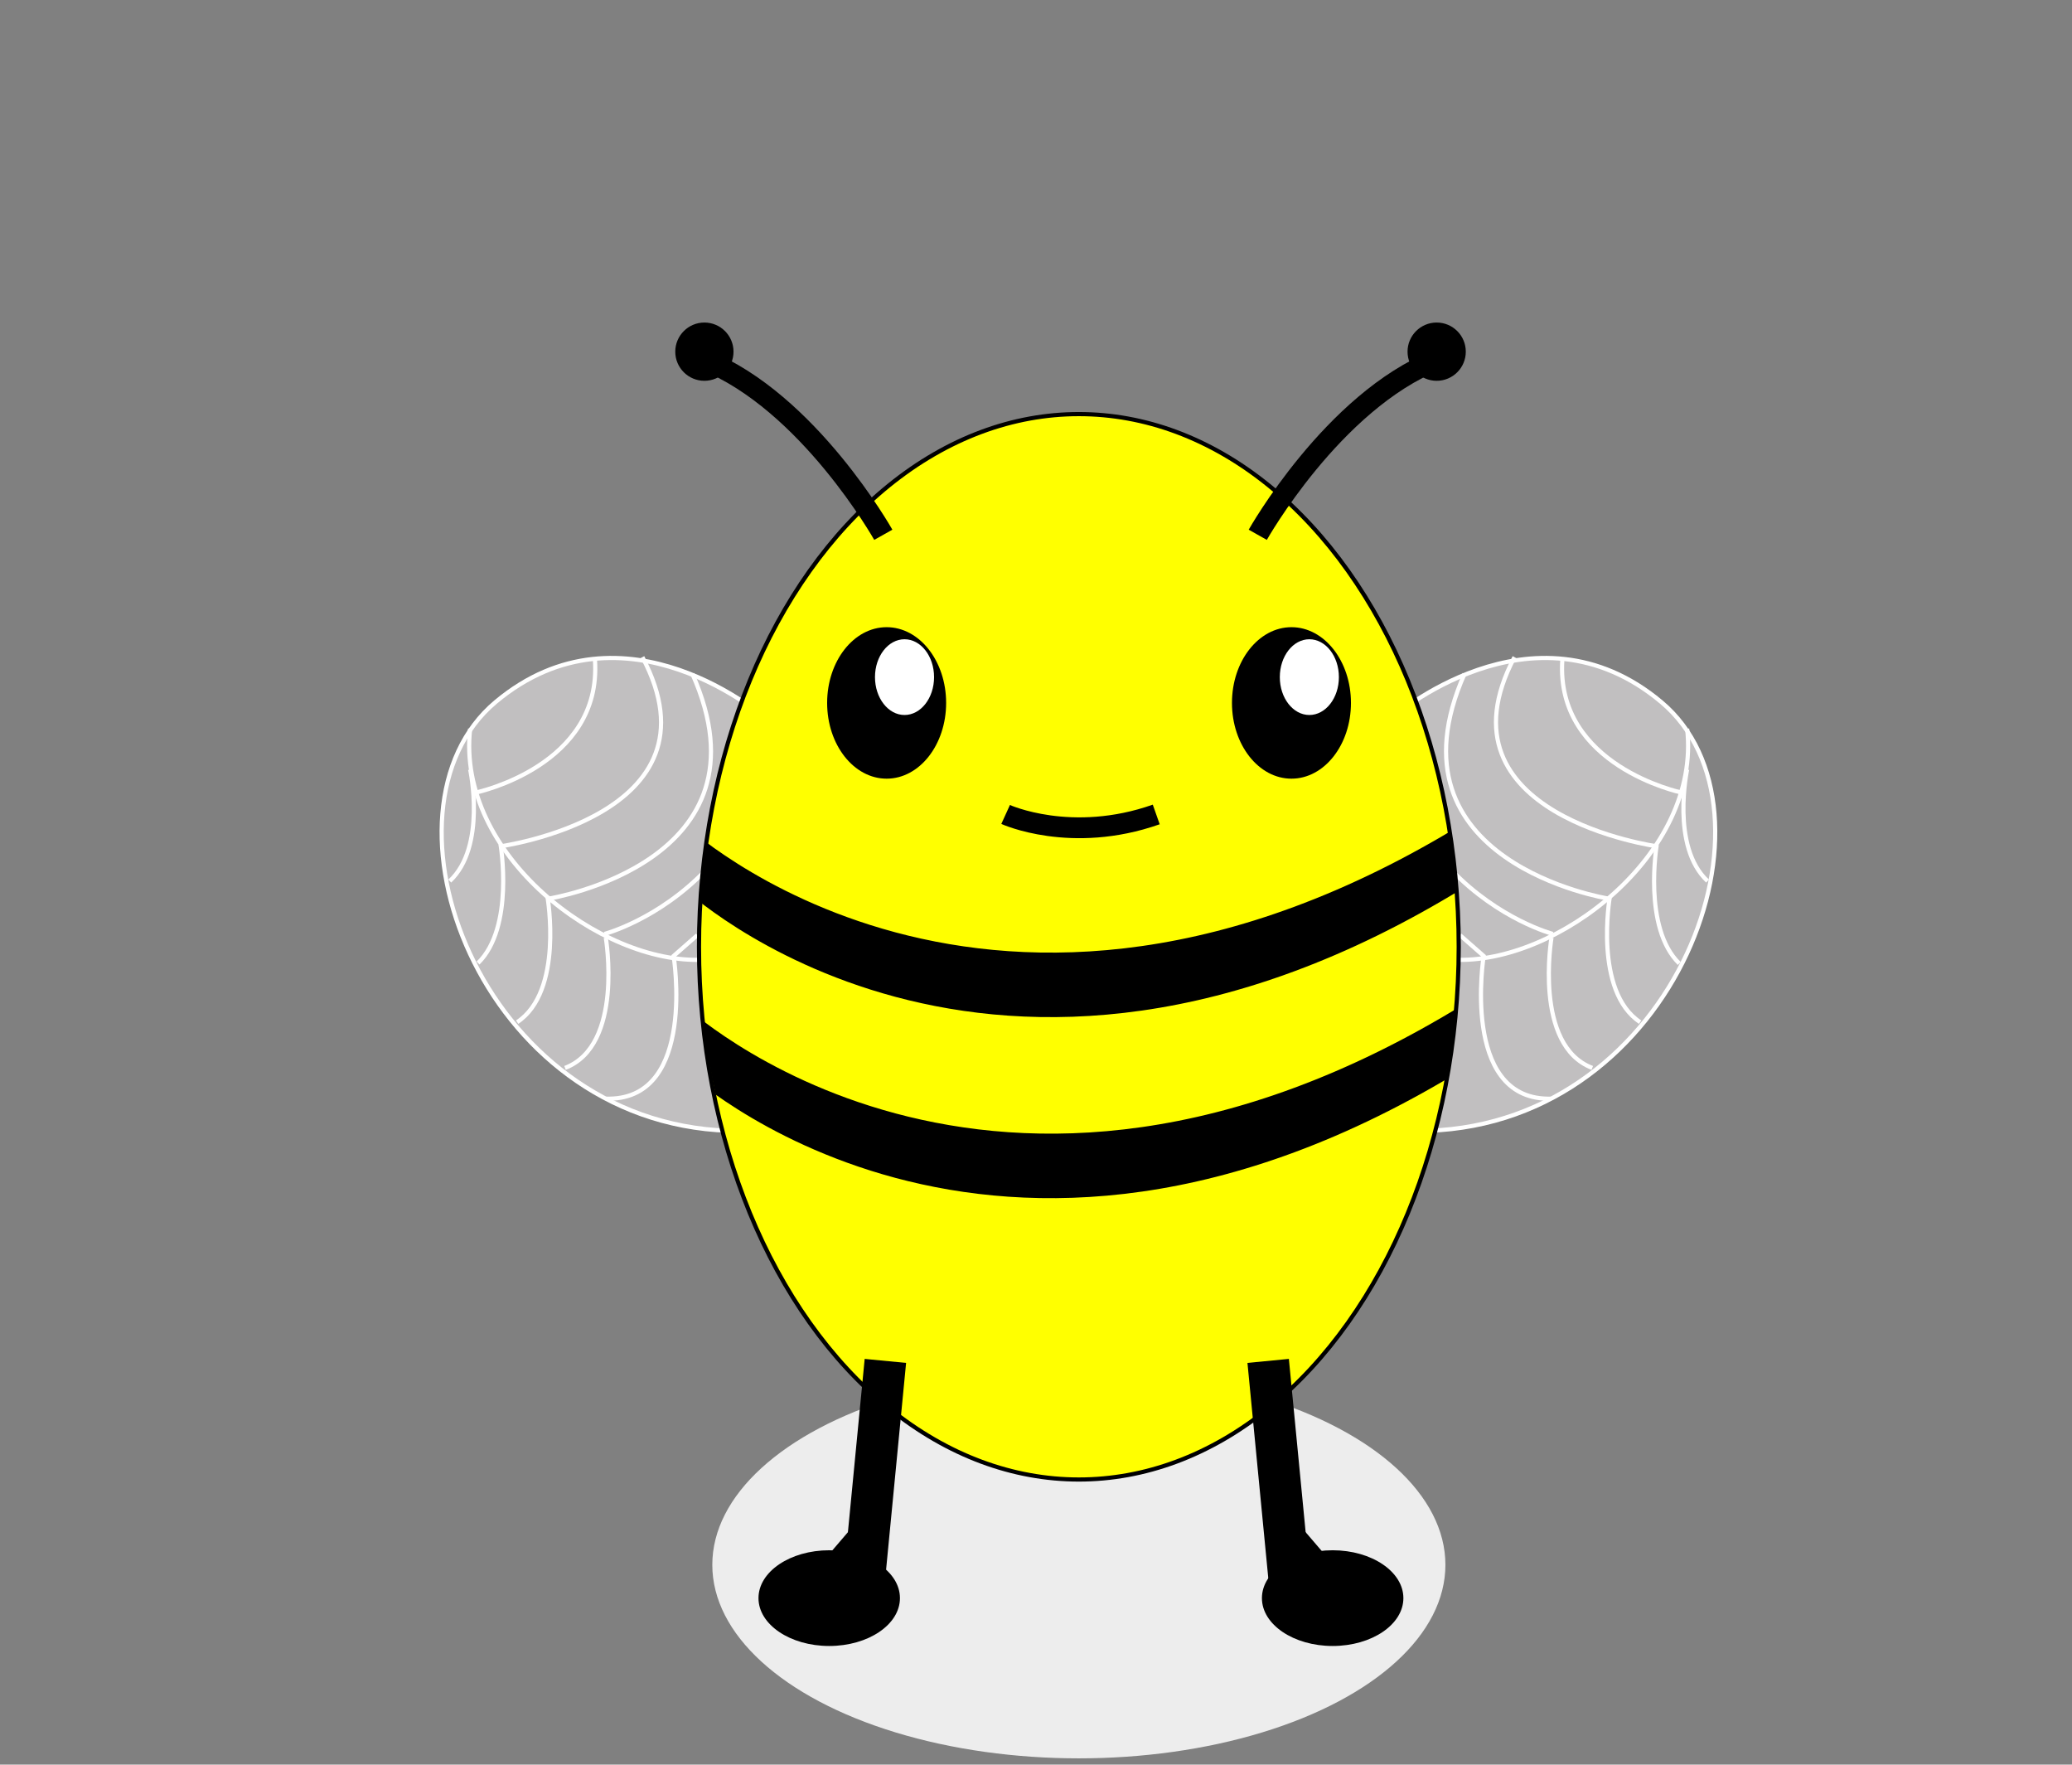 <?xml version="1.0" encoding="utf-8"?>
<!-- Generator: Adobe Illustrator 23.0.3, SVG Export Plug-In . SVG Version: 6.00 Build 0)  -->
<svg version="1.1" id="Layer_1" xmlns="http://www.w3.org/2000/svg" xmlns:xlink="http://www.w3.org/1999/xlink" x="0px" y="0px"
	 viewBox="0 0 498 424" style="enable-background:new 0 0 498 424;" xml:space="preserve">
<rect x="0" y="0" width="498" height="424" fill="#808080" stroke="none"/>
<style type="text/css">
	.st0{fill:none;stroke:#000000;stroke-width:5;}
	.st1{fill:#C1BFC0;stroke:#FFFFFF;}
	.st2{fill:none;stroke:#FFFFFF;}
	.st3{fill:#EDEDED;}
	.st4{fill:#FFFF00;stroke:#000000;}
	.st5{clip-path:url(#SVGID_2_);}
	.st6{fill:#FFFFFF;}
	.st7{fill:none;stroke:#000000;stroke-width:10;}
</style>
<g>
	<g>
		<path class="st0" d="M467.4,261.7"/>
		<path class="st1" d="M334.3,172.7c0,0,34-30,65-4c31,26,4,101-56,103L334.3,172.7z"/>
		<path class="st2" d="M349.5,230.6c24.6,1.2,59.4-25.4,56-55.5"/>
		<path class="st2" d="M372.8,264c-0.3,0-0.6,0-0.8,0c-20.9-0.3-15.4-34.3-15.4-34.3l-5.7-5"/>
		<path class="st2" d="M389.1,257.6"/>
		<path class="st2" d="M372.9,225.3c0,0-4.4,25.9,9.8,31.3"/>
		<path class="st2" d="M403.1,247.9"/>
		<path class="st2" d="M386.9,215.6c0,0-3.9,22.6,7.3,30"/>
		<path class="st2" d="M414.5,235.3"/>
		<path class="st2" d="M398.2,203c0,0-3.4,19.9,5.4,28.5"/>
		<path class="st2" d="M422.1,215.6"/>
		<path class="st2" d="M377.2,158.6"/>
		<path class="st2" d="M410.4,211.7c-8.9-8.3-4.9-26.8-4.9-26.8"/>
		<path class="st2" d="M398.5,203.4c0,0-54.6-7.4-34.5-45.5"/>
		<path class="st2" d="M404,190.4c0,0-30.2-6.4-28.5-31.8"/>
		<path class="st2" d="M386.5,215.9c0,0-54.6-8.7-34.5-54"/>
		<path class="st2" d="M373.2,224.4c0,0-12.9-3.4-24.4-15.4"/>
		<path class="st2" d="M394.4,221.2"/>
	</g>
	<g>
		<path class="st1" d="M184.1,172.7c0,0-34-30-65-4s-4,101,56,103L184.1,172.7z"/>
		<path class="st2" d="M169,230.6c-24.6,1.2-59.4-25.4-56-55.5"/>
		<path class="st2" d="M145.7,264c0.3,0,0.6,0,0.8,0c20.9-0.3,15.4-34.3,15.4-34.3l5.7-5"/>
		<path class="st2" d="M129.3,257.6"/>
		<path class="st2" d="M145.6,225.3c0,0,4.4,25.9-9.8,31.3"/>
		<path class="st2" d="M115.3,247.9"/>
		<path class="st2" d="M131.6,215.6c0,0,3.9,22.6-7.3,30"/>
		<path class="st2" d="M104,235.3"/>
		<path class="st2" d="M120.3,202.9c0,0,3.4,19.9-5.4,28.5"/>
		<path class="st2" d="M96.3,215.6"/>
		<path class="st2" d="M141.3,158.6"/>
		<path class="st2" d="M108.1,211.7c8.9-8.3,4.9-26.8,4.9-26.8"/>
		<path class="st2" d="M120,203.4c0,0,54.6-7.4,34.4-45.5"/>
		<path class="st2" d="M114.5,190.4c0,0,30.2-6.4,28.5-31.8"/>
		<path class="st2" d="M132,215.9c0,0,54.6-8.7,34.4-54"/>
		<path class="st2" d="M145.3,224.4c0,0,12.9-3.4,24.4-15.4"/>
		<path class="st2" d="M124.1,221.2"/>
	</g>
	<ellipse class="st3" cx="259.3" cy="376" rx="88.1" ry="46.5"/>
	<ellipse id="body" class="st4" cx="259.3" cy="227.5" rx="91.3" ry="128"/>
	<g>
		<path class="st0" d="M302.3,128.5c0,0,18-32,43-42"/>
		<circle cx="345.3" cy="84.5" r="7"/>
	</g>
	<g>
		<path class="st0" d="M212.3,128.5c0,0-18-32-43-42"/>
		<circle cx="169.3" cy="84.5" r="7"/>
	</g>
	<g>
		<g>
			<defs>
				<ellipse id="SVGID_1_" cx="259.3" cy="225.5" rx="91.3" ry="128"/>
			</defs>
			<clipPath id="SVGID_2_">
				<use xlink:href="#SVGID_1_"  style="overflow:visible;"/>
			</clipPath>
			<g class="st5">
				<path d="M164,197.7c0,0,73.9,70.2,188,0v15.5c-114.1,70.2-188,0-188,0V197.7z"/>
				<path d="M164,241.2c0,0,73.9,70.2,188,0v15.5c-114.1,70.2-188,0-188,0V241.2z"/>
			</g>
		</g>
	</g>
	<path class="st0" d="M241.7,195.7c0,0,15.8,7.2,36.2,0"/>
	<g>
		<ellipse cx="213.1" cy="168.9" rx="14.3" ry="18.2"/>
		<ellipse class="st6" cx="217.4" cy="162.7" rx="7.1" ry="9.1"/>
	</g>
	<g>
		<ellipse cx="310.4" cy="168.9" rx="14.3" ry="18.2"/>
		<ellipse class="st6" cx="314.7" cy="162.7" rx="7.1" ry="9.1"/>
	</g>
	<g>
		<line class="st7" x1="304.8" y1="327" x2="310.8" y2="389"/>
		<line class="st7" x1="308.8" y1="370" x2="320.8" y2="384"/>
	</g>
	<g>
		<line class="st7" x1="212.8" y1="327" x2="206.8" y2="389"/>
		<line class="st7" x1="208.8" y1="370" x2="196.8" y2="384"/>
	</g>
	<ellipse cx="320.3" cy="384" rx="17" ry="11.5"/>
	<ellipse cx="199.3" cy="384" rx="17" ry="11.5"/>
	<path class="st2" d="M338.8,163.6"/>
</g>
</svg>
